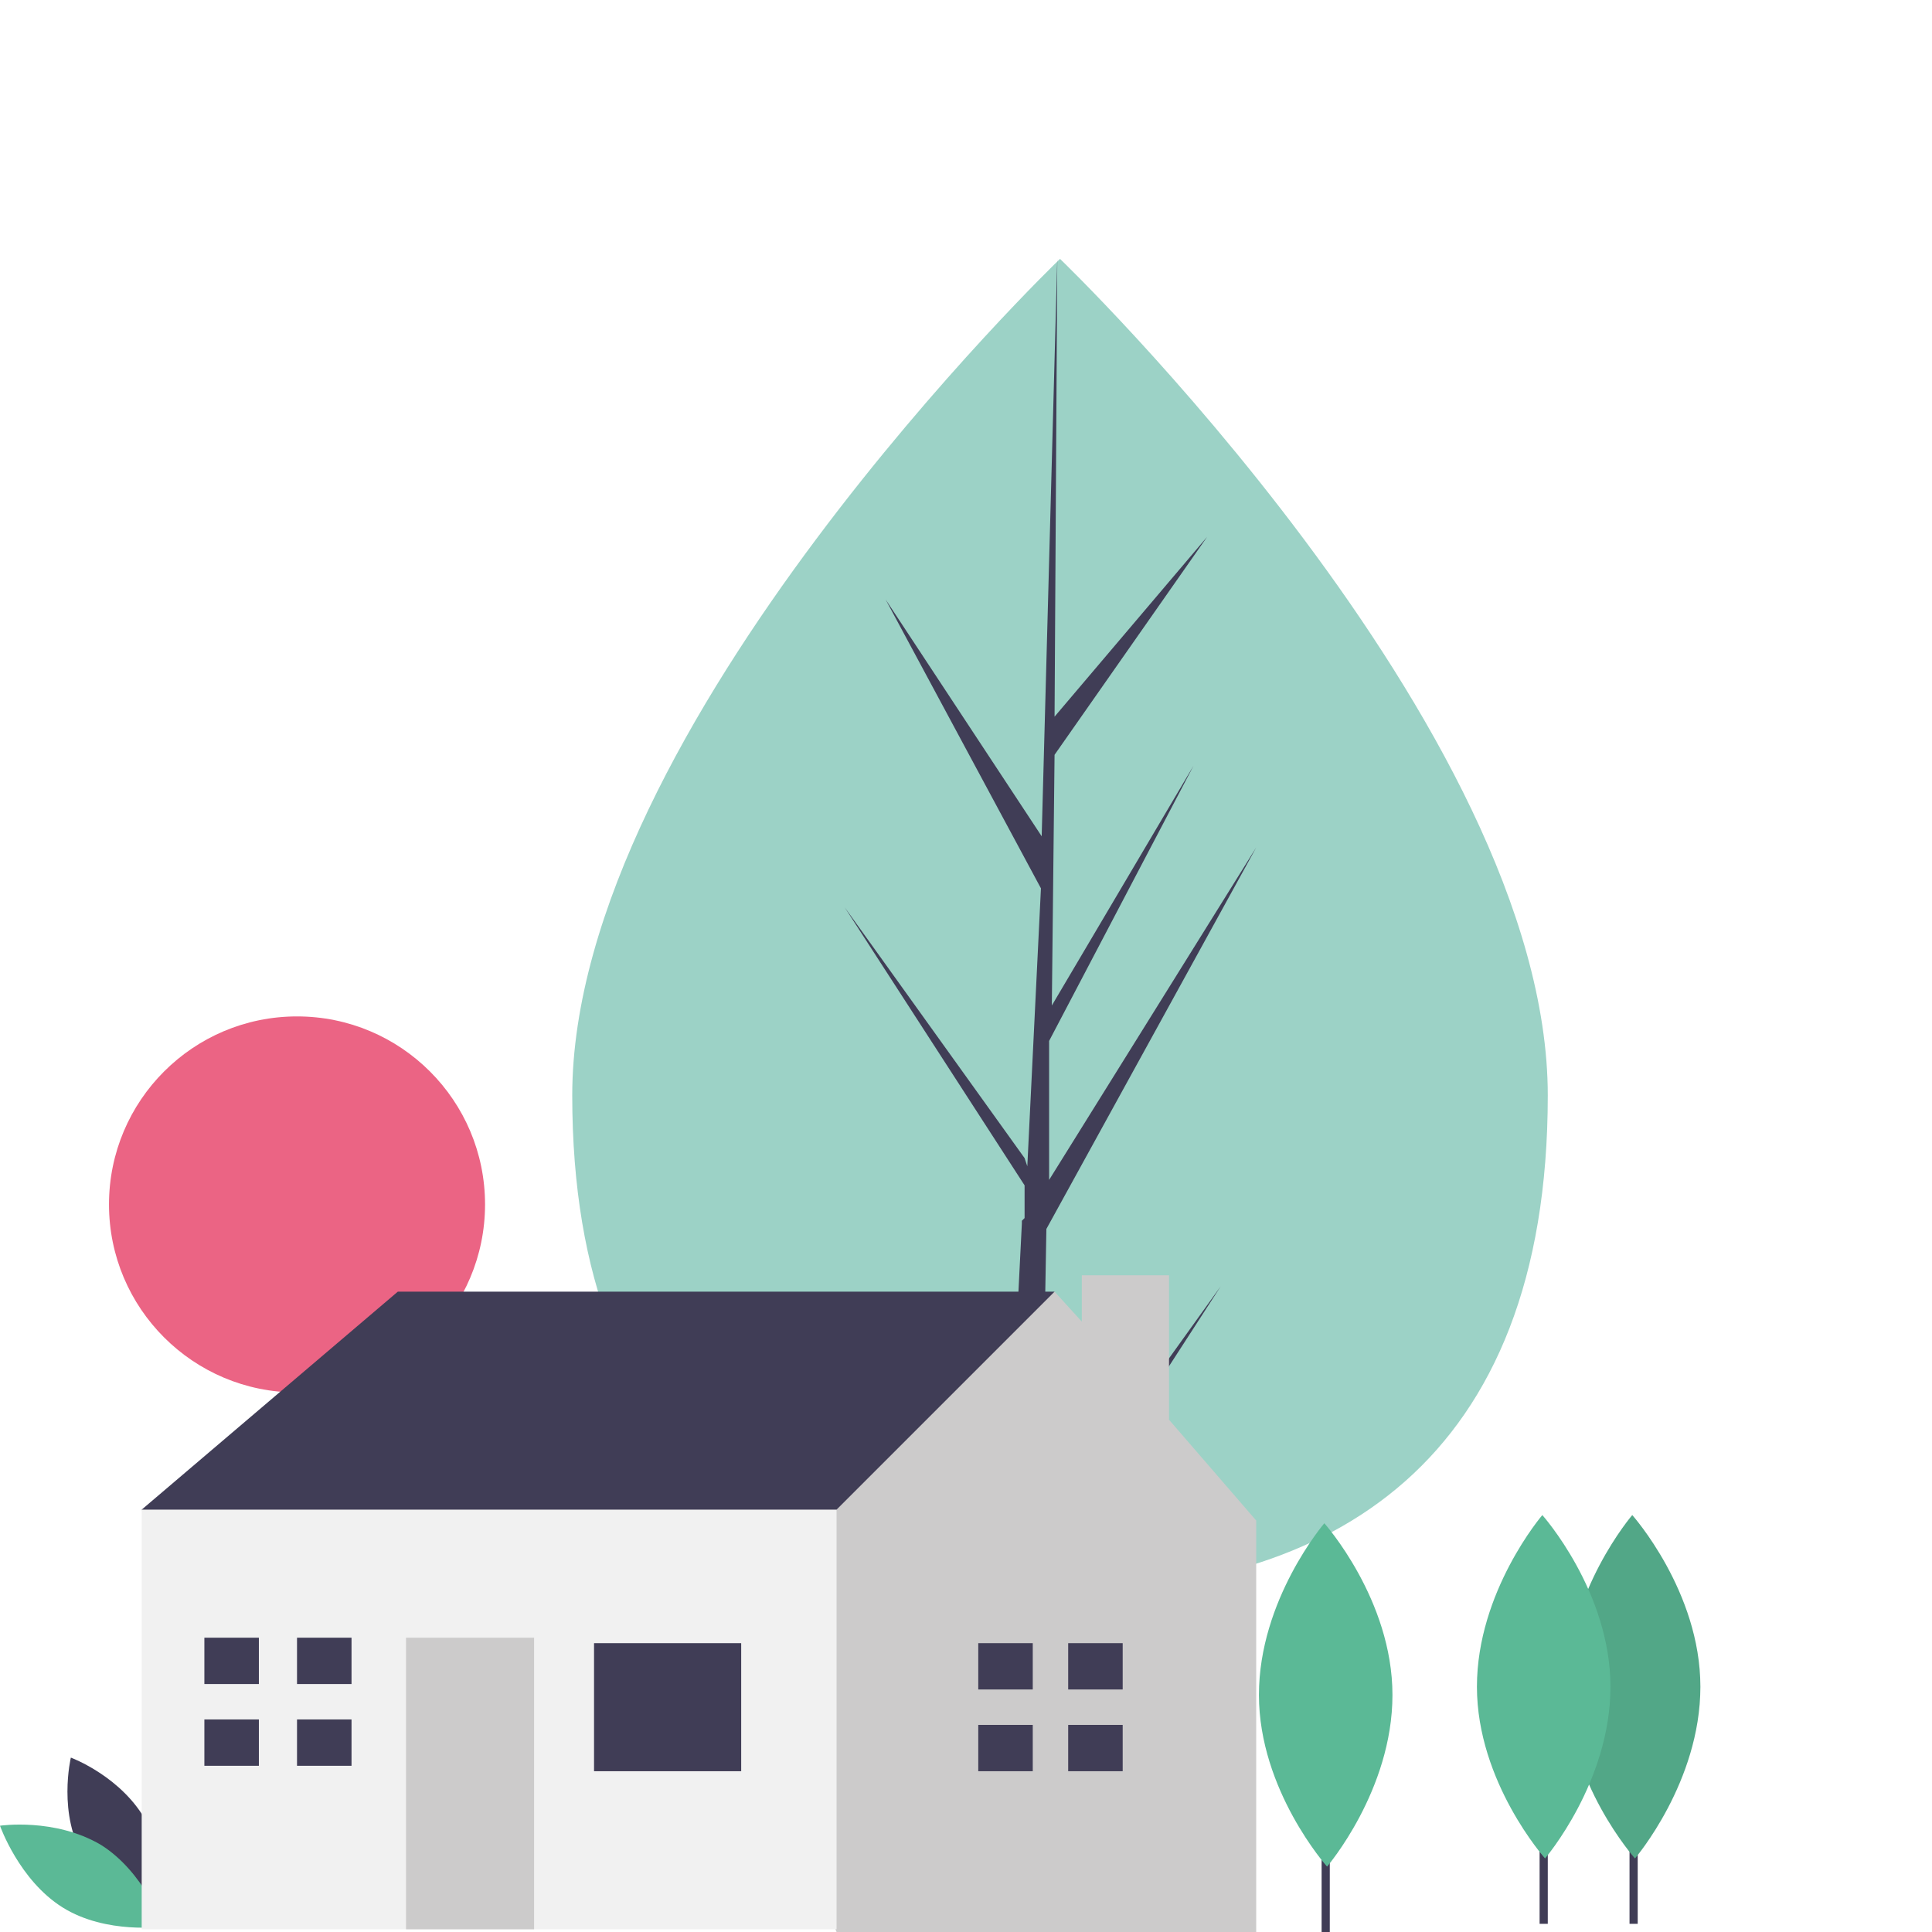 <?xml version="1.0" encoding="utf-8"?>
<!-- Generator: Adobe Illustrator 23.1.1, SVG Export Plug-In . SVG Version: 6.00 Build 0)  -->
<svg version="1.1" id="Layer_1" xmlns="http://www.w3.org/2000/svg" xmlns:xlink="http://www.w3.org/1999/xlink" x="0px" y="0px"
	 viewBox="0 0 70.9 70.9" style="enable-background:new 0 0 70.9 70.9;" xml:space="preserve">
<style type="text/css">
	.st0{fill:#FFFFFF;}
	.st1{fill:#403D56;}
	.st2{fill:#5BB996;}
	.st3{fill:#9CD2C6;}
	.st4{fill:#EB6484;}
	.st5{fill:#CCCBCB;}
	.st6{fill:#F1F1F1;}
	.st7{opacity:0.1;enable-background:new    ;}
</style>
<rect class="st0" width="70.9" height="70.9"/>
<g>
	<path class="st1" d="M3.1,68.2c0.9,1.7,2.8,2.4,2.8,2.4s0.5-2-0.5-3.7c-0.9-1.7-2.8-2.4-2.8-2.4S2.1,66.6,3.1,68.2z"/>
	<path class="st2" d="M3.7,67.7c1.6,1,2.3,3,2.3,3S3.9,71,2.3,70c-1.6-1-2.3-3-2.3-3S2,66.7,3.7,67.7z"/>
	<g>
		<path class="st3" d="M56.8,40.2c0,13.5-8,18.2-17.9,18.2S21,53.7,21,40.2S38.9,9.5,38.9,9.5S56.8,26.7,56.8,40.2z"/>
		<polygon class="st1" points="38.2,56.4 38.4,45.1 46.1,31.1 38.5,43.3 38.5,38.2 43.8,28.1 38.6,36.9 38.6,36.9 38.7,27.7 
			44.3,19.7 38.7,26.3 38.8,9.5 38.2,31.7 38.3,30.8 32.5,22 38.2,32.6 37.7,42.8 37.6,42.5 31,33.3 37.6,43.5 37.6,44.7 37.5,44.8 
			37.5,44.9 36.2,70.8 38,70.8 38.2,57.4 44.8,47.2 		"/>
	</g>
	<circle class="st4" cx="10.9" cy="44.2" r="6.9"/>
	<polygon class="st1" points="6.2,57.1 5.2,55.4 14.6,47.4 38.7,47.4 38.7,49.7 30,59.1 19.9,61.1 	"/>
	<polygon class="st5" points="42.9,52.1 42.9,46.8 39.7,46.8 39.7,48.5 38.7,47.4 30.7,55.4 29.3,56.8 27.7,63.5 30.7,70.9 
		46.1,70.9 46.1,55.8 	"/>
	<rect x="5.2" y="55.4" class="st6" width="25.5" height="15.4"/>
	<rect x="21.8" y="60.3" class="st1" width="5.4" height="4.7"/>
	<rect x="14.9" y="60.1" class="st5" width="4.7" height="10.7"/>
	<polygon class="st1" points="9.5,61.8 9.5,60.1 7.5,60.1 7.5,61.8 9.4,61.8 	"/>
	<polygon class="st1" points="9.4,63.1 7.5,63.1 7.5,64.8 9.5,64.8 9.5,63.1 	"/>
	<rect x="10.9" y="60.1" class="st1" width="2" height="1.7"/>
	<rect x="10.9" y="63.1" class="st1" width="2" height="1.7"/>
	<polygon class="st1" points="37.9,62 37.9,60.3 35.9,60.3 35.9,62 37.7,62 	"/>
	<polygon class="st1" points="37.7,63.3 35.9,63.3 35.9,65 37.9,65 37.9,63.3 	"/>
	<rect x="39.2" y="60.3" class="st1" width="2" height="1.7"/>
	<rect x="39.2" y="63.3" class="st1" width="2" height="1.7"/>
	<rect x="48.5" y="60.9" class="st1" width="0.3" height="10"/>
	<path class="st2" d="M51.1,62.2c0,3.5-2.4,6.3-2.4,6.3s-2.5-2.8-2.5-6.3c0-3.5,2.4-6.3,2.4-6.3S51.1,58.7,51.1,62.2z"/>
	<rect x="59.8" y="60.6" class="st1" width="0.3" height="10"/>
	<path class="st2" d="M62.4,61.9c0,3.5-2.4,6.3-2.4,6.3s-2.5-2.8-2.5-6.3c0-3.5,2.4-6.3,2.4-6.3S62.4,58.4,62.4,61.9z"/>
	<path class="st7" d="M62.4,61.9c0,3.5-2.4,6.3-2.4,6.3s-2.5-2.8-2.5-6.3c0-3.5,2.4-6.3,2.4-6.3S62.4,58.4,62.4,61.9z"/>
	<rect x="56.5" y="60.6" class="st1" width="0.3" height="10"/>
	<path class="st2" d="M59.1,61.9c0,3.5-2.4,6.3-2.4,6.3s-2.5-2.8-2.5-6.3s2.4-6.3,2.4-6.3S59.1,58.4,59.1,61.9z"/>
</g>
</svg>
